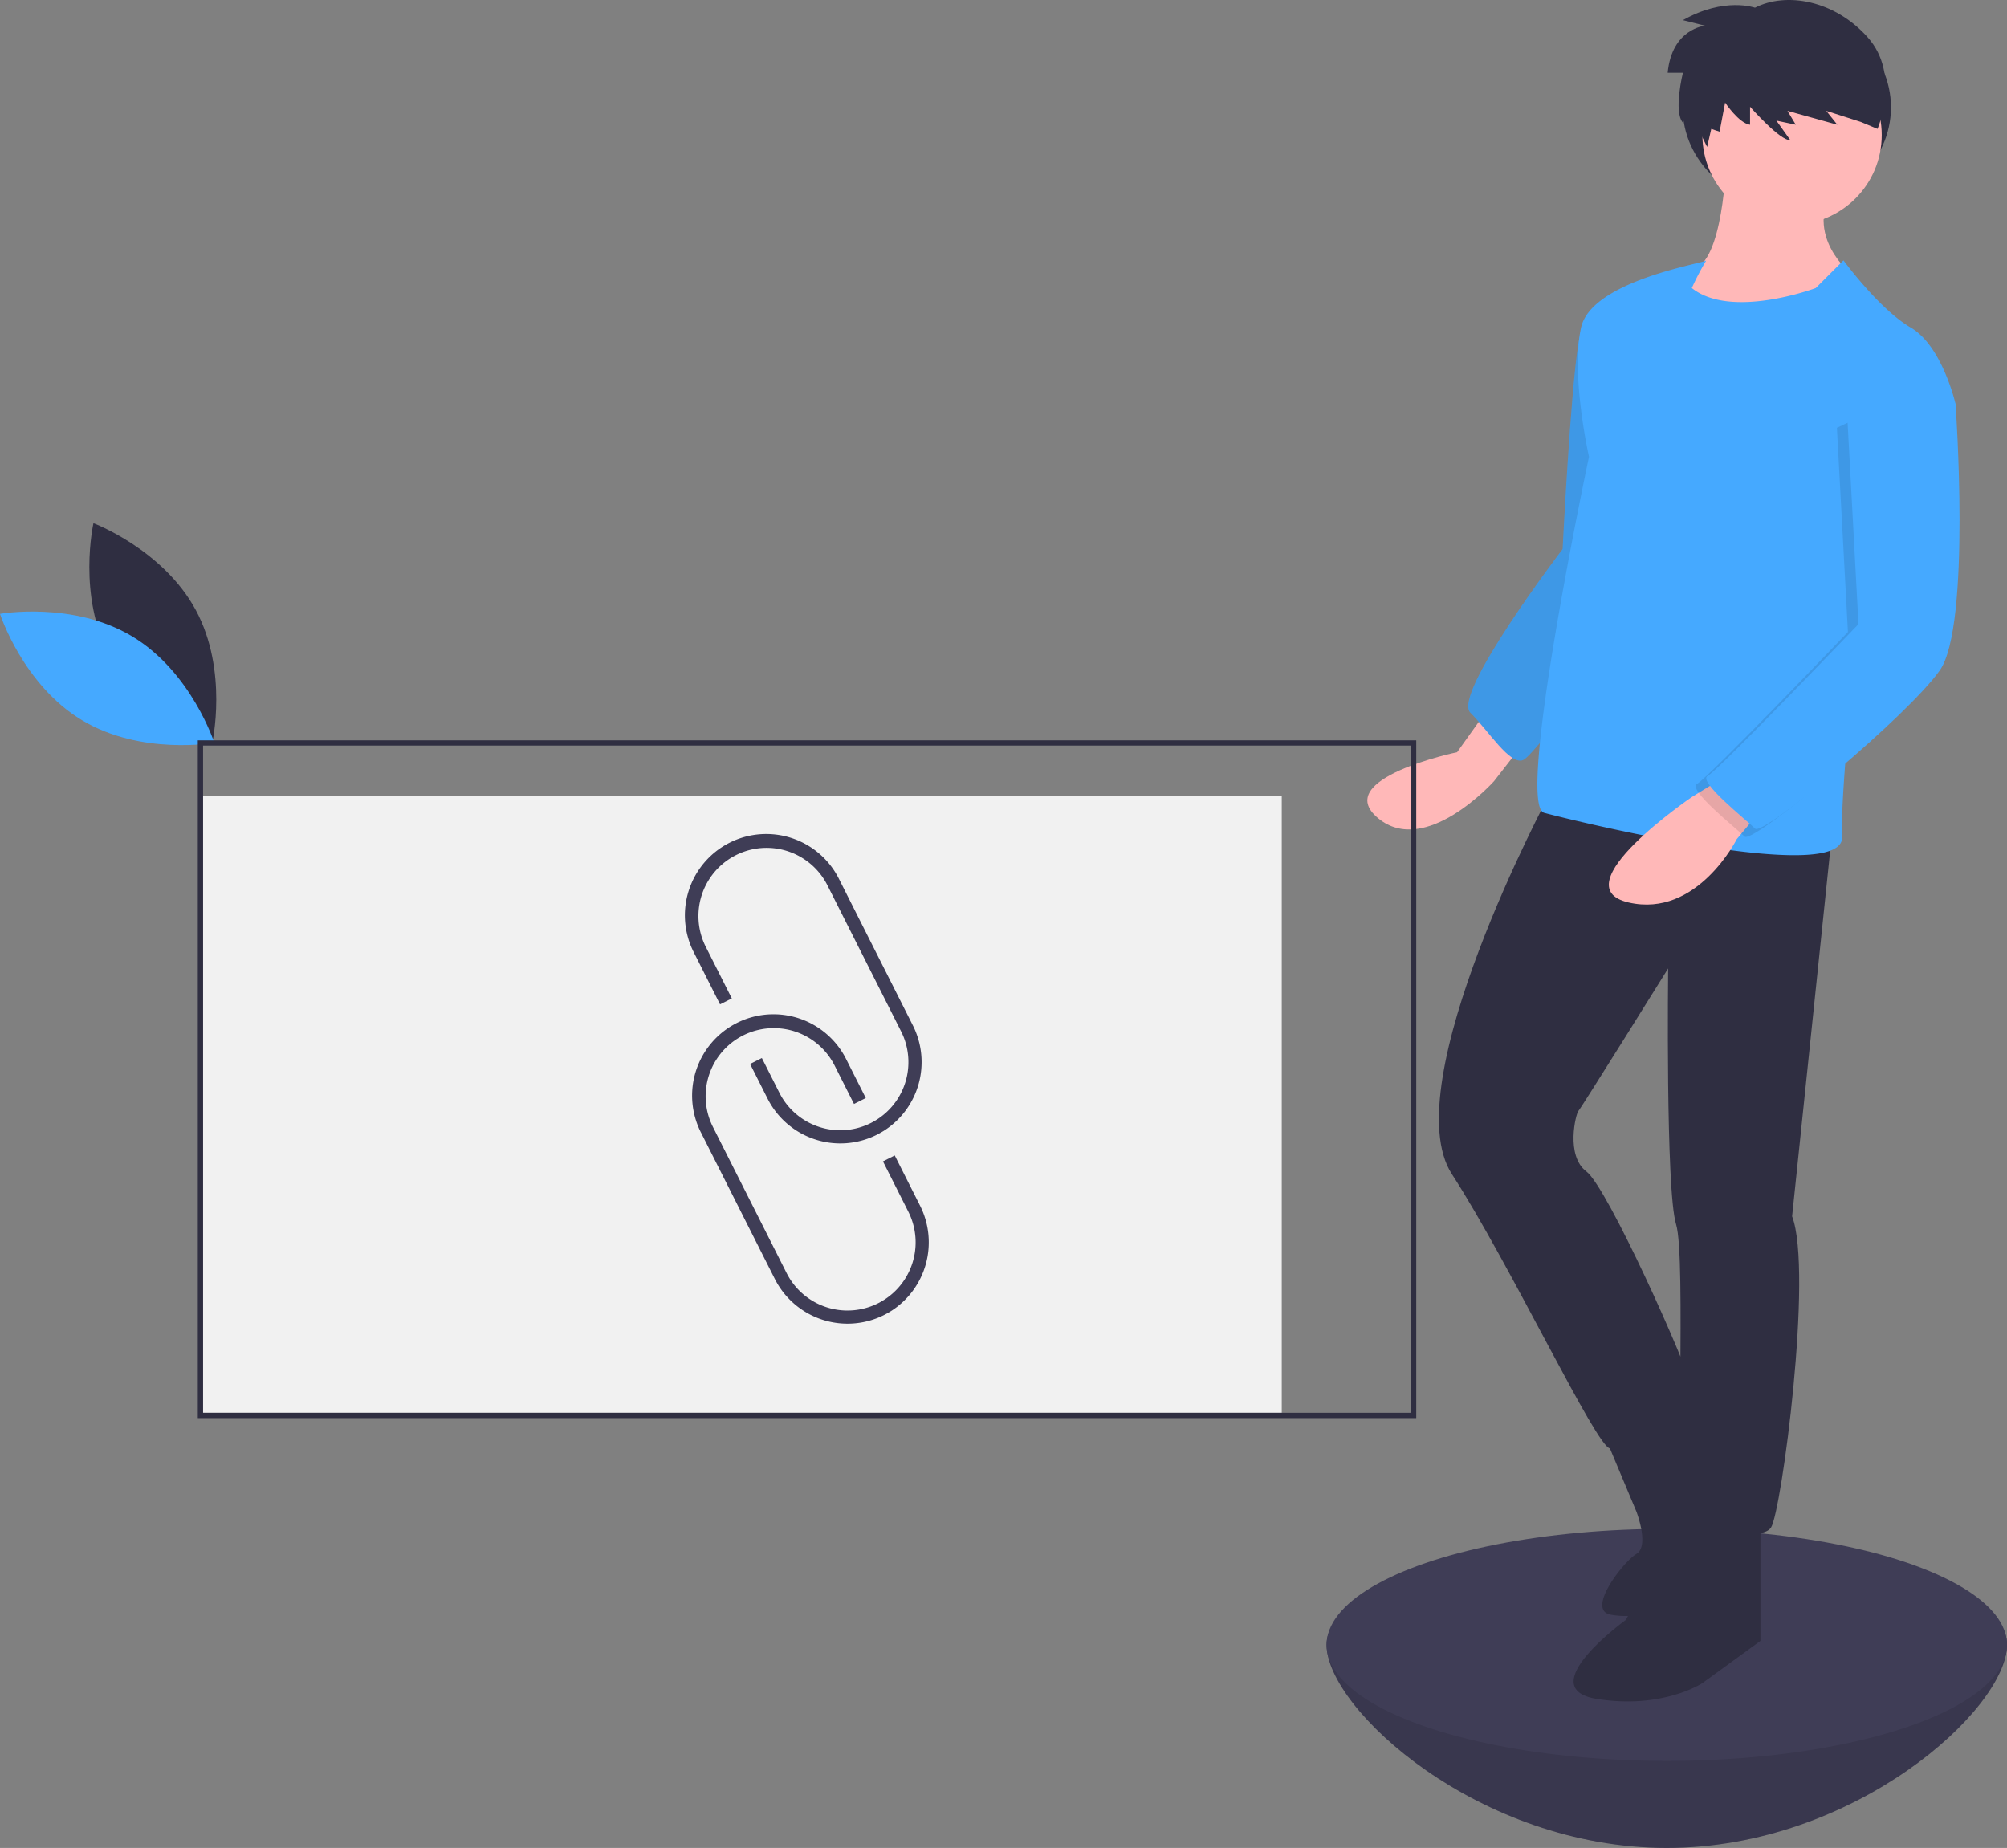 <svg xmlns="http://www.w3.org/2000/svg" id="undraw_link_shortener_mvf6" width="195.487" height="180" viewBox="0 0 195.487 180">
    <rect x="0" y="0" width="195.487" height="180" fill="#808080" stroke="none"/>
    <defs>
        <style>
            .cls-1{fill:#2f2e41}.cls-2{fill:#45a9ff}.cls-3{fill:#3f3d56}.cls-4{opacity:.1}.cls-6{fill:#ffb8b8}
        </style>
    </defs>
    <path id="Path_1713" d="M255.367 311.022c3.193 5.921 9.969 8.463 9.969 8.463s1.6-7.058-1.593-12.979-9.969-8.463-9.969-8.463-1.6 7.057 1.593 12.979z" class="cls-1" data-name="Path 1713" transform="translate(-244.671 -247.078)"/>
    <path id="Path_1714" d="M232.39 333.962c5.764 3.468 7.984 10.356 7.984 10.356s-7.125 1.266-12.889-2.2-7.985-10.358-7.985-10.358 7.125-1.266 12.89 2.202z" class="cls-2" data-name="Path 1714" transform="translate(-219.5 -271.966)"/>
    <path id="Path_1715" d="M788.776 712.481c0 6.242-14.836 19.78-33.138 19.78s-33.138-13.537-33.138-19.78 14.836-2.826 33.138-2.826 33.138-3.416 33.138 2.826z" class="cls-3" data-name="Path 1715" transform="translate(-593.288 -552.261)"/>
    <path id="Path_1716" d="M788.776 712.481c0 6.242-14.836 19.78-33.138 19.78s-33.138-13.537-33.138-19.78 14.836-2.826 33.138-2.826 33.138-3.416 33.138 2.826z" class="cls-4" data-name="Path 1716" transform="translate(-593.288 -552.261)"/>
    <ellipse id="Ellipse_180" cx="33.138" cy="11.303" class="cls-3" data-name="Ellipse 180" rx="33.138" ry="11.303" transform="translate(129.212 148.917)"/>
    <path id="Rectangle_122" fill="#f1f1f1" d="M0 0H105.322V60.11H0z" data-name="Rectangle 122" transform="translate(19.523 77.504)"/>
    <ellipse id="Ellipse_181" cx="10.147" cy="9.505" class="cls-1" data-name="Ellipse 181" rx="10.147" ry="9.505" transform="translate(163.891 .953)"/>
    <path id="Path_1717" d="M749.274 370.855l-2.569 3.6s-12.33 2.569-7.706 6.422 11.3-3.6 11.3-3.6l3.6-4.624z" class="cls-6" data-name="Path 1717" transform="translate(-604.778 -301.186)"/>
    <path id="Path_1718" d="M791.057 211.855s-3.34 0-4.11 4.624-1.541 20.037-1.541 20.037-10.789 14.129-8.991 15.927 3.853 5.138 5.138 4.624 12.33-15.67 12.33-15.67z" class="cls-2" data-name="Path 1718" transform="translate(-633.203 -183.03)"/>
    <path id="Path_1719" d="M791.057 211.855s-3.34 0-4.11 4.624-1.541 20.037-1.541 20.037-10.789 14.129-8.991 15.927 3.853 5.138 5.138 4.624 12.33-15.67 12.33-15.67z" class="cls-4" data-name="Path 1719" transform="translate(-633.203 -183.03)"/>
    <path id="Path_1720" d="M857.919 160.855s-.257 10.018-3.339 10.532-2.055 3.853-2.055 3.853 10.018 5.908 16.7 0l1.284-3.083s-4.624-3.339-2.569-7.963z" class="cls-6" data-name="Path 1720" transform="translate(-689.79 -145.131)"/>
    <path id="Path_1721" d="M775.853 400.855s-15.156 28.257-9.5 36.991 14.128 26.716 15.413 26.716 8.477-3.6 7.963-5.908-8.22-19.523-10.275-21.064-1.028-5.651-.771-5.908 8.734-13.872 8.734-13.872-.257 21.578.771 24.918-.257 27.23 1.028 28.257 7.193 2.826 8.22 1.284 4.11-24.918 2.055-30.312l3.853-36.991z" class="cls-1" data-name="Path 1721" transform="translate(-624.935 -323.48)"/>
    <path id="Path_1722" d="M827.683 667.855l-6.422 11.817s-9.248 6.679-2.826 7.706 10.275-1.541 10.275-1.541l5.651-4.11V669.91z" class="cls-1" data-name="Path 1722" transform="translate(-662.893 -521.892)"/>
    <path id="Path_1723" d="M827 628.868l3.339 7.963s1.284 3.339 0 4.11-4.881 5.395-2.569 5.908a7.523 7.523 0 0 0 1.412.14 14.274 14.274 0 0 0 10.378-4.223l2.083-2.083s-7.134-16.427-7.035-16.305-7.608 4.49-7.608 4.49z" class="cls-1" data-name="Path 1723" transform="translate(-670.944 -489.583)"/>
    <circle id="Ellipse_182" cx="8.734" cy="8.734" r="8.734" class="cls-6" data-name="Ellipse 182" transform="translate(165.818 4.421)"/>
    <path id="Path_1724" d="M832.253 198.309l-2.7 2.7s-8.22 3.083-12.073 0a25.87 25.87 0 0 1 1.413-2.7c0 .257-11.174 1.927-12.2 6.551s.771 12.587.771 12.587-7.193 33.908-4.367 34.679 29.285 7.193 29.028 2.312 2.055-24.918 2.055-24.918l8.991-17.211s-1.284-5.651-4.367-7.45-6.551-6.55-6.551-6.55z" class="cls-2" data-name="Path 1724" transform="translate(-652.693 -172.952)"/>
    <path id="Path_1725" d="M840.936 393.855l-3.336 2.055s-12.844 8.734-6.165 10.275 10.532-6.165 10.532-6.165l2.569-3.083z" class="cls-6" data-name="Path 1725" transform="translate(-672.806 -318.278)"/>
    <path id="Path_1726" d="M884.426 246.855l2.312 2.312s1.541 21.578-1.541 25.945-17.211 16.184-17.982 15.413-5.651-4.624-4.624-5.138S877.28 270.6 877.28 270.6l-1.075-19.891z" class="cls-4" data-name="Path 1726" transform="translate(-697.287 -209.039)"/>
    <path id="Path_1727" d="M888.426 243.855l2.312 2.312s1.541 21.578-1.541 25.945-17.211 16.184-17.982 15.413-5.651-4.624-4.624-5.138S881.28 267.6 881.28 267.6l-1.075-19.891z" class="cls-2" data-name="Path 1727" transform="translate(-700.259 -206.81)"/>
    <path id="Path_1728" d="M860.343 100.394s-2.969-1.08-7.017 1.215l2.159.54s-3.239.27-3.644 4.588h1.484s-.945 3.779 0 4.858l.607-1.147 1.754 3.509.4-1.754.81.27.54-2.834s1.349 2.024 2.429 2.159v-1.754s2.969 3.374 3.914 3.239l-1.35-1.889 1.889.4-.81-1.35 4.858 1.35-1.08-1.35 3.374 1.08 1.619.675s2.294-5.263-.945-8.907-7.954-4.45-10.991-2.898z" class="cls-1" data-name="Path 1728" transform="translate(-689.404 -99.645)"/>
    <path id="Path_1729" d="M498.656 444.982q-.324.2-.67.379a7.932 7.932 0 0 1-10.642-3.506l-1.709-3.388 1.147-.578 1.709 3.388a6.638 6.638 0 1 0 11.854-5.979l-7.176-14.23a6.638 6.638 0 1 0-11.854 5.978l2.541 5.038-1.147.578-2.541-5.038a7.923 7.923 0 1 1 14.148-7.135l7.176 14.23a7.924 7.924 0 0 1-2.837 10.263z" class="cls-3" data-name="Path 1729" transform="translate(-412.575 -334.832)"/>
    <path id="Path_1730" d="M501.38 513.341q-.319.2-.662.374a7.932 7.932 0 0 1-10.642-3.506L482.9 495.98a7.923 7.923 0 1 1 14.148-7.135l1.885 3.738-1.147.578-1.885-3.738a6.638 6.638 0 1 0-11.854 5.979l7.176 14.23a6.638 6.638 0 0 0 11.854-5.979l-2.47-4.9 1.147-.578 2.47 4.9a7.934 7.934 0 0 1-2.844 10.267z" class="cls-3" data-name="Path 1730" transform="translate(-414.605 -385.629)"/>
    <path id="Path_1731" d="M413.18 446.374H294.5v-66.019h118.68zm-118.166-.514h117.652v-64.991H295.014z" class="cls-1" data-name="Path 1731" transform="translate(-275.234 -308.246)"/>
</svg>
